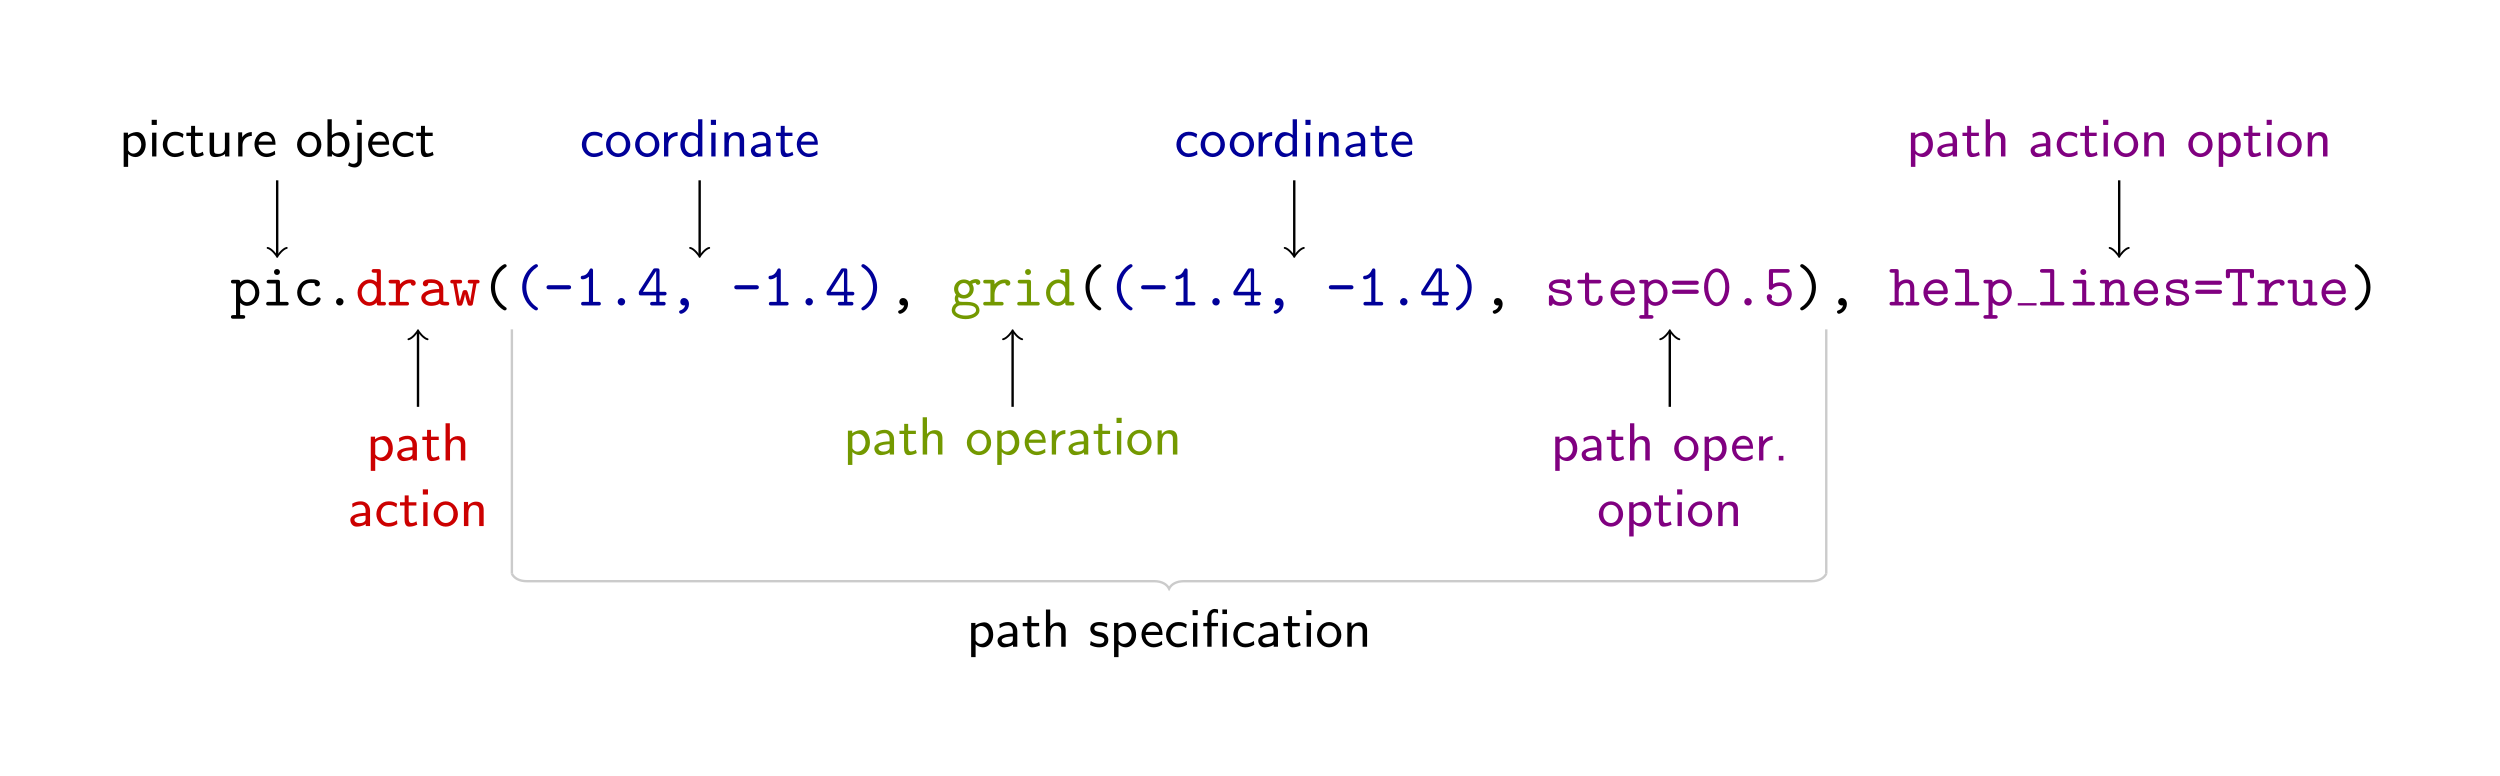 <?xml version="1.0" encoding="UTF-8" standalone="no"?>
<!DOCTYPE svg PUBLIC "-//W3C//DTD SVG 1.1//EN" "http://www.w3.org/Graphics/SVG/1.1/DTD/svg11.dtd">
<svg xmlns="http://www.w3.org/2000/svg" xmlns:xlink="http://www.w3.org/1999/xlink" version="1.1" width="417.835pt" height="129.764pt" viewBox="0 0 417.835 129.764">
<g enable-background="new">
<symbol id="font_0_15">
<path d="M .154 .486 C .154 .545 .212 .598 .275 .598 C .349 .598 .407 .525 .407 .438 C .407 .342 .337 .277 .267 .277 C .189 .277 .154 .365 .154 .413 L .154 .486 M .154 .267 C .195 .225 .238 .216 .27 .216 C .379 .216 .476 .311 .476 .438 C .476 .561 .387 .659 .281 .659 C .233 .659 .188 .641 .154 .61 C .154 .639 .152 .653 .114 .653 L .041 .653 C .025 .653 0 .653 0 .622 C 0 .592 .026 .592 .04 .592 L .085 .592 L .085 .061 L .041 .061 C .025 .061 0 .061 0 .03 C 0 0 .026 0 .04 0 L .199 0 C .213 0 .239 0 .239 .03 C .239 .061 .214 .061 .198 .061 L .154 .061 L .154 .267 Z "/>
</symbol>
<symbol id="font_0_12">
<path d="M .231 .39 C .231 .421 .225 .431 .191 .431 L .049 .431 C .034 .431 .008 .431 .008 .401 C .008 .37 .034 .37 .049 .37 L .162 .37 L .162 .061 L .041 .061 C .025 .061 0 .061 0 .03 C 0 0 .026 0 .041 0 L .336 0 C .351 0 .377 0 .377 .03 C .377 .061 .351 .061 .336 .061 L .231 .061 L .231 .39 M .231 .562 C .231 .59 .209 .612 .181 .612 C .153 .612 .131 .59 .131 .562 C .131 .534 .153 .512 .181 .512 C .209 .512 .231 .534 .231 .562 Z "/>
</symbol>
<symbol id="font_0_d">
<path d="M .393 .115 C .393 .143 .364 .143 .358 .143 C .342 .143 .332 .141 .325 .121 C .319 .108 .3 .061 .226 .061 C .141 .061 .069 .131 .069 .222 C .069 .27 .097 .385 .232 .385 C .253 .385 .292 .385 .292 .376 C .293 .341 .312 .327 .336 .327 C .36 .327 .381 .344 .381 .373 C .381 .446 .277 .446 .232 .446 C .06 .446 0 .31 0 .222 C 0 .102 .094 0 .22 0 C .359 0 .393 .098 .393 .115 Z "/>
</symbol>
<use xlink:href="#font_0_15" transform="matrix(9.963,0,0,-9.963,38.601,53.271)"/>
<use xlink:href="#font_0_12" transform="matrix(9.963,0,0,-9.963,44.488,51.059)"/>
<use xlink:href="#font_0_d" transform="matrix(9.963,0,0,-9.963,49.669,51.119)"/>
<symbol id="font_0_5">
<path d="M .125 .062 C .125 .099 .095 .125 .063 .125 C .025 .125 0 .094 0 .063 C 0 .026 .03 0 .062 0 C .1 0 .125 .031 .125 .062 Z "/>
</symbol>
<use xlink:href="#font_0_5" transform="matrix(9.963,0,0,-9.963,56.165,51.059)"/>
<symbol id="font_0_e">
<path d="M .322 .056 C .322 .02 .322 .006 .362 .006 L .435 .006 C .451 .006 .476 .006 .476 .037 C .476 .067 .45 .067 .436 .067 L .391 .067 L .391 .576 C .391 .607 .385 .617 .351 .617 L .278 .617 C .262 .617 .237 .617 .237 .586 C .237 .556 .263 .556 .277 .556 L .322 .556 L .322 .398 C .289 .427 .248 .443 .205 .443 C .096 .443 0 .348 0 .221 C 0 .097 .09 0 .196 0 C .252 0 .294 .027 .322 .056 M .322 .271 L .322 .2 C .322 .144 .277 .061 .2 .061 C .129 .061 .069 .132 .069 .221 C .069 .317 .139 .382 .209 .382 C .273 .382 .322 .326 .322 .271 Z "/>
</symbol>
<symbol id="font_0_16">
<path d="M .19 .186 C .19 .28 .249 .376 .37 .376 C .371 .352 .388 .332 .413 .332 C .435 .332 .455 .348 .455 .375 C .455 .395 .443 .437 .36 .437 C .309 .437 .245 .419 .19 .356 L .19 .39 C .19 .421 .184 .431 .15 .431 L .04 .431 C .025 .431 0 .431 0 .401 C 0 .37 .024 .37 .04 .37 L .121 .37 L .121 .061 L .04 .061 C .025 .061 0 .061 0 .031 C 0 0 .024 0 .04 0 L .301 0 C .316 0 .342 0 .342 .03 C .342 .061 .316 .061 .301 .061 L .19 .061 L .19 .186 Z "/>
</symbol>
<symbol id="font_0_c">
<path d="M .311 .038 C .333 .007 .381 .006 .419 .006 C .447 .006 .469 .006 .469 .037 C .469 .067 .444 .067 .429 .067 C .387 .067 .377 .072 .369 .075 L .369 .291 C .369 .362 .315 .446 .171 .446 C .128 .446 .026 .446 .026 .373 C .026 .343 .047 .327 .071 .327 C .086 .327 .114 .336 .115 .373 C .115 .381 .116 .382 .136 .384 C .15 .385 .163 .385 .172 .385 C .248 .385 .3 .354 .3 .283 C .123 .28 0 .23 0 .134 C 0 .065 .063 0 .165 0 C .202 0 .264 .007 .311 .038 M .3 .224 L .3 .14 C .3 .117 .3 .096 .261 .078 C .225 .061 .18 .061 .172 .061 C .11 .061 .069 .095 .069 .134 C .069 .183 .155 .22 .3 .224 Z "/>
</symbol>
<symbol id="font_0_1a">
<path d="M .441 .374 C .471 .374 .492 .374 .492 .405 C .492 .435 .468 .435 .45 .435 L .335 .435 C .317 .435 .293 .435 .293 .405 C .293 .374 .316 .374 .335 .374 L .384 .374 L .334 .076 L .333 .076 C .329 .102 .316 .148 .304 .189 C .286 .252 .283 .263 .248 .263 C .238 .263 .219 .263 .208 .241 C .205 .234 .165 .096 .161 .076 L .16 .076 L .108 .374 L .157 .374 C .175 .374 .199 .374 .199 .404 C .199 .435 .176 .435 .157 .435 L .042 .435 C .024 .435 0 .435 0 .405 C 0 .374 .021 .374 .051 .374 L .111 .038 C .115 .015 .118 0 .158 0 C .198 0 .201 .009 .219 .07 C .244 .158 .245 .172 .248 .194 L .249 .194 C .254 .142 .291 .025 .295 .017 C .307 0 .325 0 .337 0 C .374 0 .377 .016 .381 .038 L .441 .374 Z "/>
</symbol>
<use xlink:href="#font_0_e" transform="matrix(9.963,0,0,-9.963,59.761,51.119)" fill="#cc0000"/>
<use xlink:href="#font_0_16" transform="matrix(9.963,0,0,-9.963,64.951,51.059)" fill="#cc0000"/>
<use xlink:href="#font_0_c" transform="matrix(9.963,0,0,-9.963,70.411,51.119)" fill="#cc0000"/>
<use xlink:href="#font_0_1a" transform="matrix(9.963,0,0,-9.963,75.252,51.099)" fill="#cc0000"/>
<symbol id="font_0_1">
<path d="M .264 .028 C .264 .043 .257 .047 .239 .059 C .115 .143 .069 .276 .069 .388 C .069 .488 .107 .627 .241 .718 C .257 .729 .264 .733 .264 .748 C .264 .756 .259 .776 .233 .776 C .204 .776 0 .644 0 .388 C 0 .269 .046 .179 .081 .129 C .134 .056 .209 0 .233 0 C .259 0 .264 .02 .264 .028 Z "/>
</symbol>
<use xlink:href="#font_0_1" transform="matrix(9.963,0,0,-9.963,82.047,51.876)"/>
<symbol id="font_0_4">
<path d="M .365 0 C .377 0 .412 0 .412 .035 C .412 .07 .377 .07 .365 .07 L .047 .07 C .035 .07 0 .07 0 .035 C 0 0 .035 0 .047 0 L .365 0 Z "/>
</symbol>
<symbol id="font_0_7">
<path d="M .206 .581 C .206 .597 .206 .622 .176 .622 C .157 .622 .151 .61 .146 .598 C .108 .513 .056 .502 .037 .5 C .021 .499 0 .497 0 .469 C 0 .444 .018 .439 .033 .439 C .052 .439 .093 .445 .137 .483 L .137 .061 L .046 .061 C .03 .061 .006 .061 .006 .03 C .006 0 .031 0 .046 0 L .297 0 C .312 0 .337 0 .337 .03 C .337 .061 .313 .061 .297 .061 L .206 .061 L .206 .581 Z "/>
</symbol>
<symbol id="font_0_8">
<path d="M .009 .244 C 0 .231 0 .229 0 .209 C 0 .176 .009 .169 .04 .169 L .292 .169 L .292 .061 L .23 .061 C .214 .061 .19 .061 .19 .03 C .19 0 .215 0 .23 0 L .41 0 C .425 0 .45 0 .45 .03 C .45 .061 .426 .061 .41 .061 L .348 .061 L .348 .169 L .426 .169 C .441 .169 .466 .169 .466 .199 C .466 .23 .442 .23 .426 .23 L .348 .23 L .348 .582 C .348 .615 .341 .623 .307 .623 L .279 .623 C .255 .623 .25 .622 .237 .602 L .009 .244 M .07 .23 L .292 .579 L .292 .23 L .07 .23 Z "/>
</symbol>
<symbol id="font_0_3">
<path d="M .102 .142 C .087 .08 .04 .064 .028 .06 C .018 .057 0 .052 0 .032 C 0 .017 .015 0 .032 0 C .064 0 .166 .054 .166 .164 C .166 .225 .127 .264 .083 .264 C .043 .264 .02 .234 .02 .202 C .02 .164 .049 .139 .082 .139 C .088 .139 .095 .14 .102 .142 Z "/>
</symbol>
<symbol id="font_0_2">
<path d="M .264 .388 C .264 .507 .218 .597 .183 .647 C .13 .72 .055 .776 .031 .776 C .006 .776 0 .756 0 .748 C 0 .733 .011 .726 .016 .723 C .18 .614 .195 .453 .195 .388 C .195 .288 .158 .149 .023 .058 C .008 .048 0 .043 0 .028 C 0 .02 .006 0 .031 0 C .06 0 .264 .132 .264 .388 Z "/>
</symbol>
<use xlink:href="#font_0_1" transform="matrix(9.963,0,0,-9.963,87.278,51.876)" fill="#000099"/>
<use xlink:href="#font_0_4" transform="matrix(9.963,0,0,-9.963,91.342,48.359)" fill="#000099"/>
<use xlink:href="#font_0_7" transform="matrix(9.963,0,0,-9.963,97.061,51.059)" fill="#000099"/>
<use xlink:href="#font_0_5" transform="matrix(9.963,0,0,-9.963,103.238,51.059)" fill="#000099"/>
<use xlink:href="#font_0_8" transform="matrix(9.963,0,0,-9.963,106.764,51.059)" fill="#000099"/>
<use xlink:href="#font_0_3" transform="matrix(9.963,0,0,-9.963,113.499,52.444)" fill="#000099"/>
<use xlink:href="#font_0_4" transform="matrix(9.963,0,0,-9.963,122.724,48.359)" fill="#000099"/>
<use xlink:href="#font_0_7" transform="matrix(9.963,0,0,-9.963,128.443,51.059)" fill="#000099"/>
<use xlink:href="#font_0_5" transform="matrix(9.963,0,0,-9.963,134.62,51.059)" fill="#000099"/>
<use xlink:href="#font_0_8" transform="matrix(9.963,0,0,-9.963,138.147,51.059)" fill="#000099"/>
<use xlink:href="#font_0_2" transform="matrix(9.963,0,0,-9.963,143.965,51.876)" fill="#000099"/>
<use xlink:href="#font_0_3" transform="matrix(9.963,0,0,-9.963,150.111,52.444)"/>
<symbol id="font_0_10">
<path d="M .204 .405 C .15 .405 .108 .452 .108 .505 C .108 .562 .152 .606 .204 .606 C .258 .606 .3 .559 .3 .506 C .3 .449 .256 .405 .204 .405 M .114 .37 C .117 .368 .155 .345 .204 .345 C .296 .345 .369 .417 .369 .506 C .369 .536 .36 .565 .343 .593 C .364 .605 .388 .609 .401 .61 C .407 .583 .43 .576 .44 .576 C .457 .576 .48 .588 .48 .617 C .48 .64 .461 .671 .407 .671 C .396 .671 .347 .67 .301 .636 C .285 .647 .25 .666 .204 .666 C .11 .666 .039 .591 .039 .506 C .039 .463 .056 .43 .071 .411 C .06 .395 .051 .373 .051 .343 C .051 .308 .065 .283 .074 .271 C 0 .226 0 .158 0 .147 C 0 .061 .105 0 .233 0 C .361 0 .466 .062 .466 .147 C .466 .184 .448 .234 .397 .261 C .384 .268 .342 .29 .252 .29 L .182 .29 C .174 .29 .161 .29 .153 .292 C .138 .292 .132 .292 .12 .306 C .109 .32 .108 .34 .108 .342 C .108 .346 .11 .36 .114 .37 M .233 .06 C .133 .06 .058 .103 .058 .147 C .058 .165 .067 .197 .099 .217 C .124 .233 .133 .233 .206 .233 C .295 .233 .408 .233 .408 .147 C .408 .103 .333 .06 .233 .06 Z "/>
</symbol>
<use xlink:href="#font_0_10" transform="matrix(9.963,0,0,-9.963,159.067,53.34)" fill="#739900"/>
<use xlink:href="#font_0_16" transform="matrix(9.963,0,0,-9.963,164.327,51.059)" fill="#739900"/>
<use xlink:href="#font_0_12" transform="matrix(9.963,0,0,-9.963,170.016,51.059)" fill="#739900"/>
<use xlink:href="#font_0_e" transform="matrix(9.963,0,0,-9.963,174.828,51.119)" fill="#739900"/>
<use xlink:href="#font_0_1" transform="matrix(9.963,0,0,-9.963,181.424,51.876)"/>
<use xlink:href="#font_0_1" transform="matrix(9.963,0,0,-9.963,186.654,51.876)" fill="#000099"/>
<use xlink:href="#font_0_4" transform="matrix(9.963,0,0,-9.963,190.718,48.359)" fill="#000099"/>
<use xlink:href="#font_0_7" transform="matrix(9.963,0,0,-9.963,196.437,51.059)" fill="#000099"/>
<use xlink:href="#font_0_5" transform="matrix(9.963,0,0,-9.963,202.614,51.059)" fill="#000099"/>
<use xlink:href="#font_0_8" transform="matrix(9.963,0,0,-9.963,206.14,51.059)" fill="#000099"/>
<use xlink:href="#font_0_3" transform="matrix(9.963,0,0,-9.963,212.875,52.444)" fill="#000099"/>
<use xlink:href="#font_0_4" transform="matrix(9.963,0,0,-9.963,222.1,48.359)" fill="#000099"/>
<use xlink:href="#font_0_7" transform="matrix(9.963,0,0,-9.963,227.819,51.059)" fill="#000099"/>
<use xlink:href="#font_0_5" transform="matrix(9.963,0,0,-9.963,233.996,51.059)" fill="#000099"/>
<use xlink:href="#font_0_8" transform="matrix(9.963,0,0,-9.963,237.523,51.059)" fill="#000099"/>
<use xlink:href="#font_0_2" transform="matrix(9.963,0,0,-9.963,243.341,51.876)" fill="#000099"/>
<use xlink:href="#font_0_3" transform="matrix(9.963,0,0,-9.963,249.487,52.444)"/>
<symbol id="font_0_17">
<path d="M .226 .261 C .203 .265 .183 .268 .158 .273 C .129 .277 .061 .289 .061 .328 C .061 .354 .093 .385 .188 .385 C .271 .385 .285 .355 .288 .329 C .289 .312 .291 .295 .322 .295 C .357 .295 .357 .316 .357 .336 L .357 .405 C .357 .421 .357 .446 .327 .446 C .303 .446 .299 .432 .297 .425 C .253 .446 .209 .446 .19 .446 C .023 .446 0 .364 0 .328 C 0 .236 .105 .219 .197 .205 C .246 .197 .326 .184 .326 .131 C .326 .094 .289 .061 .198 .061 C .151 .061 .095 .072 .07 .15 C .065 .168 .061 .179 .035 .179 C 0 .179 0 .158 0 .138 L 0 .041 C 0 .025 0 0 .03 0 C .039 0 .055 .001 .067 .038 C .116 .002 .169 0 .197 0 C .355 0 .387 .083 .387 .131 C .387 .235 .258 .256 .226 .261 Z "/>
</symbol>
<symbol id="font_0_18">
<path d="M .197 .376 L .361 .376 C .376 .376 .401 .376 .401 .406 C .401 .437 .377 .437 .361 .437 L .197 .437 L .197 .519 C .197 .538 .197 .56 .163 .56 C .128 .56 .128 .539 .128 .519 L .128 .437 L .041 .437 C .025 .437 0 .437 0 .406 C 0 .376 .025 .376 .04 .376 L .128 .376 L .128 .132 C .128 .036 .196 0 .269 0 C .343 0 .424 .043 .424 .132 C .424 .15 .424 .171 .389 .171 C .356 .171 .355 .15 .355 .133 C .354 .071 .297 .061 .274 .061 C .197 .061 .197 .113 .197 .138 L .197 .376 Z "/>
</symbol>
<symbol id="font_0_f">
<path d="M .369 .197 C .39 .197 .409 .197 .409 .234 C .409 .348 .345 .446 .215 .446 C .096 .446 0 .346 0 .223 C 0 .101 .101 0 .23 0 C .362 0 .409 .09 .409 .115 C .409 .143 .38 .143 .374 .143 C .356 .143 .348 .14 .341 .121 C .319 .07 .265 .061 .237 .061 C .162 .061 .087 .111 .071 .197 L .369 .197 M .072 .257 C .086 .33 .145 .385 .215 .385 C .267 .385 .329 .36 .338 .257 L .072 .257 Z "/>
</symbol>
<symbol id="font_0_a">
<path d="M .403 .152 C .415 .152 .448 .152 .448 .187 C .448 .222 .411 .222 .397 .222 L .051 .222 C .037 .222 0 .222 0 .187 C 0 .152 .033 .152 .045 .152 L .403 .152 M .397 0 C .411 0 .448 0 .448 .035 C .448 .07 .415 .07 .403 .07 L .045 .07 C .033 .07 0 .07 0 .035 C 0 0 .037 0 .051 0 L .397 0 Z "/>
</symbol>
<symbol id="font_0_6">
<path d="M .424 .316 C .424 .502 .322 .633 .212 .633 C .1 .633 0 .499 0 .317 C 0 .131 .102 0 .212 0 C .324 0 .424 .134 .424 .316 M .212 .061 C .134 .061 .069 .179 .069 .327 C .069 .473 .138 .572 .212 .572 C .285 .572 .355 .474 .355 .327 C .355 .179 .29 .061 .212 .061 Z "/>
</symbol>
<symbol id="font_0_9">
<path d="M .225 .4 C .19 .4 .146 .393 .105 .371 L .105 .561 L .345 .561 C .36 .561 .385 .561 .385 .591 C .385 .622 .361 .622 .345 .622 L .076 .622 C .043 .622 .036 .613 .036 .581 L .036 .315 C .036 .297 .036 .274 .068 .274 C .086 .274 .09 .279 .098 .289 C .125 .321 .166 .339 .224 .339 C .306 .339 .351 .266 .351 .201 C .351 .121 .28 .061 .196 .061 C .168 .061 .104 .069 .076 .124 C .081 .129 .089 .136 .089 .156 C .089 .185 .066 .201 .045 .201 C .03 .201 0 .192 0 .153 C 0 .07 .084 0 .196 0 C .321 0 .42 .09 .42 .201 C .42 .302 .343 .4 .225 .4 Z "/>
</symbol>
<use xlink:href="#font_0_17" transform="matrix(9.963,0,0,-9.963,258.872,51.119)" fill="#800080"/>
<use xlink:href="#font_0_18" transform="matrix(9.963,0,0,-9.963,263.634,51.119)" fill="#800080"/>
<use xlink:href="#font_0_f" transform="matrix(9.963,0,0,-9.963,269.164,51.119)" fill="#800080"/>
<use xlink:href="#font_0_15" transform="matrix(9.963,0,0,-9.963,273.966,53.271)" fill="#800080"/>
<use xlink:href="#font_0_a" transform="matrix(9.963,0,0,-9.963,279.455,49.116)" fill="#800080"/>
<use xlink:href="#font_0_6" transform="matrix(9.963,0,0,-9.963,284.805,51.169)" fill="#800080"/>
<use xlink:href="#font_0_5" transform="matrix(9.963,0,0,-9.963,291.53,51.059)" fill="#800080"/>
<use xlink:href="#font_0_9" transform="matrix(9.963,0,0,-9.963,295.286,51.169)" fill="#800080"/>
<use xlink:href="#font_0_2" transform="matrix(9.963,0,0,-9.963,300.875,51.876)"/>
<use xlink:href="#font_0_3" transform="matrix(9.963,0,0,-9.963,307.021,52.444)"/>
<symbol id="font_0_11">
<path d="M .415 .293 C .415 .394 .364 .437 .285 .437 C .218 .437 .173 .403 .154 .384 L .154 .57 C .154 .601 .148 .611 .114 .611 L .041 .611 C .025 .611 0 .611 0 .58 C 0 .55 .026 .55 .04 .55 L .085 .55 L .085 .061 L .041 .061 C .025 .061 0 .061 0 .03 C 0 0 .026 0 .04 0 L .199 0 C .213 0 .239 0 .239 .03 C .239 .061 .214 .061 .198 .061 L .154 .061 L .154 .238 C .154 .338 .228 .376 .279 .376 C .332 .376 .346 .348 .346 .288 L .346 .061 L .307 .061 C .291 .061 .266 .061 .266 .03 C .266 0 .293 0 .307 0 L .46 0 C .474 0 .5 0 .5 .03 C .5 .061 .475 .061 .459 .061 L .415 .061 L .415 .293 Z "/>
</symbol>
<symbol id="font_0_13">
<path d="M .239 .57 C .239 .601 .233 .611 .199 .611 L .041 .611 C .025 .611 0 .611 0 .58 C 0 .55 .026 .55 .04 .55 L .17 .55 L .17 .061 L .041 .061 C .025 .061 0 .061 0 .03 C 0 0 .026 0 .04 0 L .369 0 C .384 0 .409 0 .409 .03 C .409 .061 .385 .061 .369 .061 L .239 .061 L .239 .57 Z "/>
</symbol>
<use xlink:href="#font_0_11" transform="matrix(9.963,0,0,-9.963,315.809,51.059)" fill="#800080"/>
<use xlink:href="#font_0_f" transform="matrix(9.963,0,0,-9.963,321.467,51.119)" fill="#800080"/>
<use xlink:href="#font_0_13" transform="matrix(9.963,0,0,-9.963,326.728,51.059)" fill="#800080"/>
<use xlink:href="#font_0_15" transform="matrix(9.963,0,0,-9.963,331.5,53.271)" fill="#800080"/>
<path transform="matrix(1,0,0,-1,337.238,50.86)" stroke-width=".398" stroke-linecap="butt" stroke-miterlimit="10" stroke-linejoin="miter" fill="none" stroke="#800080" d="M 0 0 L 3.138 0 "/>
<symbol id="font_0_14">
<path d="M .154 .384 C .154 .416 .154 .431 .114 .431 L .041 .431 C .025 .431 0 .431 0 .4 C 0 .37 .026 .37 .04 .37 L .085 .37 L .085 .061 L .041 .061 C .025 .061 0 .061 0 .03 C 0 0 .026 0 .04 0 L .199 0 C .213 0 .239 0 .239 .03 C .239 .061 .214 .061 .198 .061 L .154 .061 L .154 .238 C .154 .338 .228 .376 .279 .376 C .332 .376 .346 .348 .346 .288 L .346 .061 L .307 .061 C .291 .061 .266 .061 .266 .03 C .266 0 .293 0 .307 0 L .46 0 C .474 0 .5 0 .5 .03 C .5 .061 .475 .061 .459 .061 L .415 .061 L .415 .293 C .415 .394 .364 .437 .285 .437 C .218 .437 .173 .403 .154 .384 Z "/>
</symbol>
<symbol id="font_0_b">
<path d="M .271 .55 L .403 .55 L .403 .497 C .403 .478 .403 .456 .437 .456 C .472 .456 .472 .477 .472 .497 L .472 .57 C .472 .601 .466 .611 .432 .611 L .041 .611 C .008 .611 0 .603 0 .57 L 0 .497 C 0 .478 0 .456 .034 .456 C .069 .456 .069 .477 .069 .497 L .069 .55 L .202 .55 L .202 .061 L .15 .061 C .135 .061 .11 .061 .11 .031 C .11 0 .134 0 .15 0 L .323 0 C .338 0 .363 0 .363 .03 C .363 .061 .339 .061 .323 .061 L .271 .061 L .271 .55 Z "/>
</symbol>
<symbol id="font_0_19">
<path d="M .346 .038 C .347 .006 .368 .006 .386 .006 L .459 .006 C .475 .006 .5 .006 .5 .037 C .5 .067 .474 .067 .46 .067 L .415 .067 L .415 .396 C .415 .427 .409 .437 .375 .437 L .302 .437 C .286 .437 .261 .437 .261 .406 C .261 .376 .287 .376 .301 .376 L .346 .376 L .346 .163 C .346 .073 .265 .061 .233 .061 C .154 .061 .154 .094 .154 .126 L .154 .396 C .154 .427 .148 .437 .114 .437 L .041 .437 C .025 .437 0 .437 0 .406 C 0 .376 .026 .376 .04 .376 L .085 .376 L .085 .12 C .085 .024 .154 0 .227 0 C .268 0 .309 .01 .346 .038 Z "/>
</symbol>
<use xlink:href="#font_0_13" transform="matrix(9.963,0,0,-9.963,340.954,51.059)" fill="#800080"/>
<use xlink:href="#font_0_12" transform="matrix(9.963,0,0,-9.963,346.383,51.059)" fill="#800080"/>
<use xlink:href="#font_0_14" transform="matrix(9.963,0,0,-9.963,350.956,51.059)" fill="#800080"/>
<use xlink:href="#font_0_f" transform="matrix(9.963,0,0,-9.963,356.615,51.119)" fill="#800080"/>
<use xlink:href="#font_0_17" transform="matrix(9.963,0,0,-9.963,362.015,51.119)" fill="#800080"/>
<use xlink:href="#font_0_a" transform="matrix(9.963,0,0,-9.963,366.906,49.116)" fill="#800080"/>
<use xlink:href="#font_0_b" transform="matrix(9.963,0,0,-9.963,372.017,51.059)" fill="#800080"/>
<use xlink:href="#font_0_16" transform="matrix(9.963,0,0,-9.963,377.307,51.059)" fill="#800080"/>
<use xlink:href="#font_0_19" transform="matrix(9.963,0,0,-9.963,382.339,51.119)" fill="#800080"/>
<use xlink:href="#font_0_f" transform="matrix(9.963,0,0,-9.963,387.997,51.119)" fill="#800080"/>
<use xlink:href="#font_0_2" transform="matrix(9.963,0,0,-9.963,393.556,51.876)"/>
<path transform="matrix(1,0,0,-1,46.326,49.122)" stroke-width=".399" stroke-linecap="butt" stroke-miterlimit="10" stroke-linejoin="miter" fill="none" stroke="#000000" d="M 0 6.491 L 0 18.985 "/>
<path transform="matrix(0,1,1,0,46.326,42.631)" stroke-width=".319" stroke-linecap="round" stroke-linejoin="round" fill="none" stroke="#000000" d="M -1.196 1.594 C -1.096 .996 0 .1 .299 0 C 0 -.1 -1.096 -.996 -1.196 -1.594 "/>
<symbol id="font_1_d">
<path d="M .083 .24 C .12 .205 .17 .183 .222 .183 C .323 .183 .411 .282 .411 .417 C .411 .537 .348 .649 .251 .649 C .223 .649 .149 .644 .08 .59 L .08 .638 L 0 .638 L 0 0 L .083 0 L .083 .24 M .083 .526 C .096 .544 .133 .581 .19 .581 C .265 .581 .328 .51 .328 .416 C .328 .32 .258 .248 .18 .248 C .148 .248 .112 .261 .083 .31 L .083 .526 Z "/>
</symbol>
<symbol id="font_1_9">
<path d="M .096 .684 L 0 .684 L 0 .588 L .096 .588 L .096 .684 M .088 .444 L .008 .444 L .008 0 L .088 0 L .088 .444 Z "/>
</symbol>
<symbol id="font_1_5">
<path d="M .385 .119 C .337 .086 .284 .068 .224 .068 C .139 .068 .083 .139 .083 .234 C .083 .311 .121 .404 .228 .404 C .291 .404 .323 .392 .373 .358 L .386 .428 C .33 .46 .299 .472 .227 .472 C .085 .472 0 .352 0 .233 C 0 .109 .093 0 .223 0 C .293 0 .346 .021 .391 .048 L .385 .119 Z "/>
</symbol>
<symbol id="font_1_10">
<path d="M .162 .393 L .306 .393 L .306 .455 L .162 .455 L .162 .582 L .088 .582 L .088 .455 L 0 .455 L 0 .393 L .085 .393 L .085 .137 C .085 .078 .098 0 .171 0 C .215 0 .267 .009 .323 .037 L .306 .1 C .28 .08 .245 .068 .214 .068 C .175 .068 .162 .103 .162 .155 L .162 .393 Z "/>
</symbol>
<symbol id="font_1_11">
<path d="M .368 .455 L .285 .455 L .285 .166 C .285 .086 .222 .059 .162 .059 C .09 .059 .083 .082 .083 .125 L .083 .455 L 0 .455 L 0 .12 C 0 .035 .034 0 .105 0 C .163 0 .241 .017 .288 .059 L .288 .011 L .368 .011 L .368 .455 Z "/>
</symbol>
<symbol id="font_1_e">
<path d="M .08 .213 C .08 .318 .162 .382 .253 .383 L .253 .455 C .181 .454 .115 .418 .074 .359 L .074 .45 L 0 .45 L 0 0 L .08 0 L .08 .213 Z "/>
</symbol>
<symbol id="font_1_7">
<path d="M .392 .23 C .392 .261 .391 .337 .352 .397 C .31 .46 .246 .472 .208 .472 C .092 .472 0 .365 0 .237 C 0 .105 .098 0 .223 0 C .271 0 .329 .012 .387 .049 L .381 .118 C .318 .073 .259 .065 .224 .065 C .141 .065 .077 .138 .074 .23 L .392 .23 M .08 .289 C .096 .353 .145 .407 .208 .407 C .245 .407 .313 .39 .332 .289 L .08 .289 Z "/>
</symbol>
<symbol id="font_1_c">
<path d="M .453 .231 C .453 .362 .353 .472 .226 .472 C .102 .472 0 .364 0 .231 C 0 .099 .105 0 .226 0 C .35 0 .453 .101 .453 .231 M .227 .068 C .15 .068 .083 .128 .083 .241 C .083 .358 .158 .407 .226 .407 C .298 .407 .37 .356 .37 .241 C .37 .125 .3 .068 .227 .068 Z "/>
</symbol>
<symbol id="font_1_4">
<path d="M .08 .705 L 0 .705 L 0 .011 L .083 .011 L .083 .058 C .096 .044 .147 0 .221 0 C .325 0 .411 .101 .411 .234 C .411 .355 .345 .466 .247 .466 C .22 .466 .148 .461 .08 .408 L .08 .705 M .083 .345 C .098 .366 .134 .401 .191 .401 C .251 .401 .328 .359 .328 .234 C .328 .105 .242 .065 .181 .065 C .117 .065 .088 .118 .083 .127 L .083 .345 Z "/>
</symbol>
<symbol id="font_1_a">
<path d="M .254 .889 L .158 .889 L .158 .793 L .254 .793 L .254 .889 M 0 .034 C .05 .006 .098 0 .124 0 C .192 0 .254 .054 .254 .146 L .254 .649 L .174 .649 L .174 .138 C .174 .121 .174 .103 .153 .087 C .138 .075 .12 .068 .095 .068 C .072 .068 .042 .076 .017 .099 L 0 .034 Z "/>
</symbol>
<use xlink:href="#font_1_d" transform="matrix(8.966,0,0,-8.966,20.669,27.891)"/>
<use xlink:href="#font_1_9" transform="matrix(8.966,0,0,-8.966,25.35,26.152)"/>
<use xlink:href="#font_1_5" transform="matrix(8.966,0,0,-8.966,27.206,26.251)"/>
<use xlink:href="#font_1_10" transform="matrix(8.966,0,0,-8.966,31.151,26.251)"/>
<use xlink:href="#font_1_11" transform="matrix(8.966,0,0,-8.966,35.033,26.251)"/>
<use xlink:href="#font_1_e" transform="matrix(8.966,0,0,-8.966,39.812,26.152)"/>
<use xlink:href="#font_1_7" transform="matrix(8.966,0,0,-8.966,42.529,26.251)"/>
<use xlink:href="#font_1_c" transform="matrix(8.966,0,0,-8.966,49.649,26.251)"/>
<use xlink:href="#font_1_4" transform="matrix(8.966,0,0,-8.966,54.733,26.251)"/>
<use xlink:href="#font_1_a" transform="matrix(8.966,0,0,-8.966,58.185,27.99)"/>
<use xlink:href="#font_1_7" transform="matrix(8.966,0,0,-8.966,61.52,26.251)"/>
<use xlink:href="#font_1_5" transform="matrix(8.966,0,0,-8.966,65.627,26.251)"/>
<use xlink:href="#font_1_10" transform="matrix(8.966,0,0,-8.966,69.572,26.251)"/>
<path transform="matrix(1,0,0,-1,46.326,49.122)" stroke-width=".399" stroke-linecap="butt" stroke-miterlimit="10" stroke-linejoin="miter" fill="none" stroke="#000000" d="M 23.537 -6.381 L 23.537 -18.874 "/>
<path transform="matrix(0,-1,-1,-0,69.863,55.503)" stroke-width=".319" stroke-linecap="round" stroke-linejoin="round" fill="none" stroke="#000000" d="M -1.196 1.594 C -1.096 .996 0 .1 .299 0 C 0 -.1 -1.096 -.996 -1.196 -1.594 "/>
<symbol id="font_1_3">
<path d="M .368 .3 C .368 .399 .295 .472 .196 .472 C .131 .472 .083 .455 .035 .428 L .041 .357 C .091 .394 .14 .409 .195 .409 C .251 .409 .285 .364 .285 .299 L .285 .257 C .113 .253 0 .208 0 .127 C 0 .08 .031 0 .118 0 C .138 0 .225 .002 .288 .049 L .288 .011 L .368 .011 L .368 .3 M .285 .151 C .285 .13 .285 .105 .249 .084 C .224 .069 .191 .065 .171 .065 C .12 .065 .077 .089 .077 .129 C .077 .2 .272 .203 .285 .203 L .285 .151 Z "/>
</symbol>
<symbol id="font_1_8">
<path d="M .368 .297 C .368 .371 .348 .455 .227 .455 C .17 .455 .116 .428 .08 .383 L .08 .694 L 0 .694 L 0 0 L .083 0 L .083 .244 C .083 .31 .109 .39 .185 .39 C .285 .39 .285 .319 .285 .29 L .285 0 L .368 0 L .368 .297 Z "/>
</symbol>
<symbol id="font_1_b">
<path d="M .368 .297 C .368 .371 .348 .455 .227 .455 C .148 .455 .1 .409 .077 .379 L .077 .45 L 0 .45 L 0 0 L .083 0 L .083 .244 C .083 .31 .109 .39 .185 .39 C .285 .39 .285 .319 .285 .29 L .285 0 L .368 0 L .368 .297 Z "/>
</symbol>
<use xlink:href="#font_1_d" transform="matrix(8.966,0,0,-8.966,61.969,78.701)" fill="#cc0000"/>
<use xlink:href="#font_1_3" transform="matrix(8.966,0,0,-8.966,66.381,77.061)" fill="#cc0000"/>
<use xlink:href="#font_1_10" transform="matrix(8.966,0,0,-8.966,70.586,77.061)" fill="#cc0000"/>
<use xlink:href="#font_1_8" transform="matrix(8.966,0,0,-8.966,74.468,76.962)" fill="#cc0000"/>
<use xlink:href="#font_1_3" transform="matrix(8.966,0,0,-8.966,58.548,88.02)" fill="#cc0000"/>
<use xlink:href="#font_1_5" transform="matrix(8.966,0,0,-8.966,62.905,88.02)" fill="#cc0000"/>
<use xlink:href="#font_1_10" transform="matrix(8.966,0,0,-8.966,66.85,88.02)" fill="#cc0000"/>
<use xlink:href="#font_1_9" transform="matrix(8.966,0,0,-8.966,70.67,87.921)" fill="#cc0000"/>
<use xlink:href="#font_1_c" transform="matrix(8.966,0,0,-8.966,72.472,88.02)" fill="#cc0000"/>
<use xlink:href="#font_1_b" transform="matrix(8.966,0,0,-8.966,77.538,87.921)" fill="#cc0000"/>
<path transform="matrix(1,0,0,-1,46.326,49.122)" stroke-width=".399" stroke-linecap="butt" stroke-miterlimit="10" stroke-linejoin="miter" fill="none" stroke="#000000" d="M 169.988 6.491 L 169.988 18.985 "/>
<path transform="matrix(0,1,1,0,216.314,42.631)" stroke-width=".319" stroke-linecap="round" stroke-linejoin="round" fill="none" stroke="#000000" d="M -1.196 1.594 C -1.096 .996 0 .1 .299 0 C 0 -.1 -1.096 -.996 -1.196 -1.594 "/>
<symbol id="font_1_6">
<path d="M .411 .705 L .331 .705 L .331 .411 C .275 .458 .211 .466 .179 .466 C .078 .466 0 .361 0 .233 C 0 .104 .077 0 .175 0 C .205 0 .268 .007 .328 .063 L .328 .011 L .411 .011 L .411 .705 M .328 .152 C .328 .133 .328 .131 .317 .117 C .29 .081 .256 .065 .22 .065 C .155 .065 .083 .112 .083 .232 C .083 .36 .168 .401 .231 .401 C .277 .401 .309 .375 .328 .349 L .328 .152 Z "/>
</symbol>
<use xlink:href="#font_1_5" transform="matrix(8.966,0,0,-8.966,196.62,26.251)" fill="#000099"/>
<use xlink:href="#font_1_c" transform="matrix(8.966,0,0,-8.966,200.664,26.251)" fill="#000099"/>
<use xlink:href="#font_1_c" transform="matrix(8.966,0,0,-8.966,205.532,26.251)" fill="#000099"/>
<use xlink:href="#font_1_e" transform="matrix(8.966,0,0,-8.966,210.356,26.152)" fill="#000099"/>
<use xlink:href="#font_1_6" transform="matrix(8.966,0,0,-8.966,213.082,26.251)" fill="#000099"/>
<use xlink:href="#font_1_9" transform="matrix(8.966,0,0,-8.966,218.184,26.152)" fill="#000099"/>
<use xlink:href="#font_1_b" transform="matrix(8.966,0,0,-8.966,220.444,26.152)" fill="#000099"/>
<use xlink:href="#font_1_3" transform="matrix(8.966,0,0,-8.966,224.873,26.251)" fill="#000099"/>
<use xlink:href="#font_1_10" transform="matrix(8.966,0,0,-8.966,229.078,26.251)" fill="#000099"/>
<use xlink:href="#font_1_7" transform="matrix(8.966,0,0,-8.966,232.548,26.251)" fill="#000099"/>
<path transform="matrix(1,0,0,-1,46.326,49.122)" stroke-width=".399" stroke-linecap="butt" stroke-miterlimit="10" stroke-linejoin="miter" fill="none" stroke="#000000" d="M 122.915 -6.381 L 122.915 -18.874 "/>
<path transform="matrix(0,-1,-1,-0,169.241,55.503)" stroke-width=".319" stroke-linecap="round" stroke-linejoin="round" fill="none" stroke="#000000" d="M -1.196 1.594 C -1.096 .996 0 .1 .299 0 C 0 -.1 -1.096 -.996 -1.196 -1.594 "/>
<use xlink:href="#font_1_d" transform="matrix(8.966,0,0,-8.966,141.714,77.705)" fill="#739900"/>
<use xlink:href="#font_1_3" transform="matrix(8.966,0,0,-8.966,146.126,76.065)" fill="#739900"/>
<use xlink:href="#font_1_10" transform="matrix(8.966,0,0,-8.966,150.331,76.065)" fill="#739900"/>
<use xlink:href="#font_1_8" transform="matrix(8.966,0,0,-8.966,154.213,75.966)" fill="#739900"/>
<use xlink:href="#font_1_c" transform="matrix(8.966,0,0,-8.966,161.593,76.065)" fill="#739900"/>
<use xlink:href="#font_1_d" transform="matrix(8.966,0,0,-8.966,166.677,77.705)" fill="#739900"/>
<use xlink:href="#font_1_7" transform="matrix(8.966,0,0,-8.966,171.258,76.065)" fill="#739900"/>
<use xlink:href="#font_1_e" transform="matrix(8.966,0,0,-8.966,175.787,75.966)" fill="#739900"/>
<use xlink:href="#font_1_3" transform="matrix(8.966,0,0,-8.966,178.584,76.065)" fill="#739900"/>
<use xlink:href="#font_1_10" transform="matrix(8.966,0,0,-8.966,182.789,76.065)" fill="#739900"/>
<use xlink:href="#font_1_9" transform="matrix(8.966,0,0,-8.966,186.609,75.966)" fill="#739900"/>
<use xlink:href="#font_1_c" transform="matrix(8.966,0,0,-8.966,188.411,76.065)" fill="#739900"/>
<use xlink:href="#font_1_b" transform="matrix(8.966,0,0,-8.966,193.477,75.966)" fill="#739900"/>
<path transform="matrix(1,0,0,-1,46.326,49.122)" stroke-width=".399" stroke-linecap="butt" stroke-miterlimit="10" stroke-linejoin="miter" fill="none" stroke="#000000" d="M 70.61 6.491 L 70.61 18.985 "/>
<path transform="matrix(0,1,1,0,116.936,42.631)" stroke-width=".319" stroke-linecap="round" stroke-linejoin="round" fill="none" stroke="#000000" d="M -1.196 1.594 C -1.096 .996 0 .1 .299 0 C 0 -.1 -1.096 -.996 -1.196 -1.594 "/>
<use xlink:href="#font_1_5" transform="matrix(8.966,0,0,-8.966,97.244,26.251)" fill="#000099"/>
<use xlink:href="#font_1_c" transform="matrix(8.966,0,0,-8.966,101.288,26.251)" fill="#000099"/>
<use xlink:href="#font_1_c" transform="matrix(8.966,0,0,-8.966,106.147,26.251)" fill="#000099"/>
<use xlink:href="#font_1_e" transform="matrix(8.966,0,0,-8.966,110.98,26.152)" fill="#000099"/>
<use xlink:href="#font_1_6" transform="matrix(8.966,0,0,-8.966,113.706,26.251)" fill="#000099"/>
<use xlink:href="#font_1_9" transform="matrix(8.966,0,0,-8.966,118.808,26.152)" fill="#000099"/>
<use xlink:href="#font_1_b" transform="matrix(8.966,0,0,-8.966,121.068,26.152)" fill="#000099"/>
<use xlink:href="#font_1_3" transform="matrix(8.966,0,0,-8.966,125.497,26.251)" fill="#000099"/>
<use xlink:href="#font_1_10" transform="matrix(8.966,0,0,-8.966,129.702,26.251)" fill="#000099"/>
<use xlink:href="#font_1_7" transform="matrix(8.966,0,0,-8.966,133.172,26.251)" fill="#000099"/>
<path transform="matrix(1,0,0,-1,46.326,49.122)" stroke-width=".399" stroke-linecap="butt" stroke-miterlimit="10" stroke-linejoin="miter" fill="none" stroke="#000000" d="M 232.753 -6.381 L 232.753 -18.874 "/>
<path transform="matrix(0,-1,-1,-0,279.079,55.503)" stroke-width=".319" stroke-linecap="round" stroke-linejoin="round" fill="none" stroke="#000000" d="M -1.196 1.594 C -1.096 .996 0 .1 .299 0 C 0 -.1 -1.096 -.996 -1.196 -1.594 "/>
<symbol id="font_1_2">
<path d="M .086 .086 L 0 .086 L 0 0 L .086 0 L .086 .086 Z "/>
</symbol>
<use xlink:href="#font_1_d" transform="matrix(8.966,0,0,-8.966,259.933,78.701)" fill="#800080"/>
<use xlink:href="#font_1_3" transform="matrix(8.966,0,0,-8.966,264.345,77.061)" fill="#800080"/>
<use xlink:href="#font_1_10" transform="matrix(8.966,0,0,-8.966,268.55,77.061)" fill="#800080"/>
<use xlink:href="#font_1_8" transform="matrix(8.966,0,0,-8.966,272.432,76.962)" fill="#800080"/>
<use xlink:href="#font_1_c" transform="matrix(8.966,0,0,-8.966,279.812,77.061)" fill="#800080"/>
<use xlink:href="#font_1_d" transform="matrix(8.966,0,0,-8.966,284.896,78.701)" fill="#800080"/>
<use xlink:href="#font_1_7" transform="matrix(8.966,0,0,-8.966,289.478,77.061)" fill="#800080"/>
<use xlink:href="#font_1_e" transform="matrix(8.966,0,0,-8.966,294.006,76.962)" fill="#800080"/>
<use xlink:href="#font_1_2" transform="matrix(8.966,0,0,-8.966,297.296,76.962)" fill="#800080"/>
<use xlink:href="#font_1_c" transform="matrix(8.966,0,0,-8.966,267.214,88.02)" fill="#800080"/>
<use xlink:href="#font_1_d" transform="matrix(8.966,0,0,-8.966,272.298,89.66)" fill="#800080"/>
<use xlink:href="#font_1_10" transform="matrix(8.966,0,0,-8.966,276.485,88.02)" fill="#800080"/>
<use xlink:href="#font_1_9" transform="matrix(8.966,0,0,-8.966,280.305,87.921)" fill="#800080"/>
<use xlink:href="#font_1_c" transform="matrix(8.966,0,0,-8.966,282.107,88.02)" fill="#800080"/>
<use xlink:href="#font_1_b" transform="matrix(8.966,0,0,-8.966,287.173,87.921)" fill="#800080"/>
<path transform="matrix(1,0,0,-1,46.326,49.122)" stroke-width=".399" stroke-linecap="butt" stroke-miterlimit="10" stroke-linejoin="miter" fill="none" stroke="#000000" d="M 307.862 6.491 L 307.862 18.985 "/>
<path transform="matrix(0,1,1,0,354.188,42.631)" stroke-width=".319" stroke-linecap="round" stroke-linejoin="round" fill="none" stroke="#000000" d="M -1.196 1.594 C -1.096 .996 0 .1 .299 0 C 0 -.1 -1.096 -.996 -1.196 -1.594 "/>
<use xlink:href="#font_1_d" transform="matrix(8.966,0,0,-8.966,319.377,27.891)" fill="#800080"/>
<use xlink:href="#font_1_3" transform="matrix(8.966,0,0,-8.966,323.789,26.251)" fill="#800080"/>
<use xlink:href="#font_1_10" transform="matrix(8.966,0,0,-8.966,327.994,26.251)" fill="#800080"/>
<use xlink:href="#font_1_8" transform="matrix(8.966,0,0,-8.966,331.876,26.152)" fill="#800080"/>
<use xlink:href="#font_1_3" transform="matrix(8.966,0,0,-8.966,339.381,26.251)" fill="#800080"/>
<use xlink:href="#font_1_5" transform="matrix(8.966,0,0,-8.966,343.739,26.251)" fill="#800080"/>
<use xlink:href="#font_1_10" transform="matrix(8.966,0,0,-8.966,347.684,26.251)" fill="#800080"/>
<use xlink:href="#font_1_9" transform="matrix(8.966,0,0,-8.966,351.504,26.152)" fill="#800080"/>
<use xlink:href="#font_1_c" transform="matrix(8.966,0,0,-8.966,353.306,26.251)" fill="#800080"/>
<use xlink:href="#font_1_b" transform="matrix(8.966,0,0,-8.966,358.372,26.152)" fill="#800080"/>
<use xlink:href="#font_1_c" transform="matrix(8.966,0,0,-8.966,365.743,26.251)" fill="#800080"/>
<use xlink:href="#font_1_d" transform="matrix(8.966,0,0,-8.966,370.826,27.891)" fill="#800080"/>
<use xlink:href="#font_1_10" transform="matrix(8.966,0,0,-8.966,375.014,26.251)" fill="#800080"/>
<use xlink:href="#font_1_9" transform="matrix(8.966,0,0,-8.966,378.834,26.152)" fill="#800080"/>
<use xlink:href="#font_1_c" transform="matrix(8.966,0,0,-8.966,380.636,26.251)" fill="#800080"/>
<use xlink:href="#font_1_b" transform="matrix(8.966,0,0,-8.966,385.702,26.152)" fill="#800080"/>
<path transform="matrix(1,0,0,-1,46.326,49.122)" stroke-width=".399" stroke-linecap="butt" stroke-miterlimit="10" stroke-linejoin="miter" fill="none" stroke="#cbcbcb" d="M 39.228 -5.922 L 39.228 -46.77 "/>
<path transform="matrix(1,0,0,-1,46.326,49.122)" stroke-width=".399" stroke-linecap="butt" stroke-miterlimit="10" stroke-linejoin="miter" fill="none" stroke="#cbcbcb" d="M 258.905 -5.922 L 258.905 -46.77 "/>
<path transform="matrix(1,0,0,-1,46.326,49.122)" stroke-width=".399" stroke-linecap="butt" stroke-miterlimit="10" stroke-linejoin="miter" fill="none" stroke="#cbcbcb" d="M 39.228 -46.77 C 39.602 -47.517 40.473 -48.015 41.719 -48.015 L 146.576 -48.015 C 147.821 -48.015 148.693 -48.513 149.067 -49.26 C 149.44 -48.513 150.312 -48.015 151.557 -48.015 L 256.414 -48.015 C 257.66 -48.015 258.532 -47.517 258.905 -46.77 "/>
<symbol id="font_1_f">
<path d="M .324 .44 C .262 .468 .216 .472 .175 .472 C .152 .472 .005 .472 .005 .34 C .005 .292 .034 .262 .045 .251 C .083 .218 .109 .213 .177 .2 C .209 .194 .266 .183 .266 .132 C .266 .067 .185 .067 .172 .067 C .113 .067 .056 .087 .013 .117 L 0 .044 C .06 .012 .121 0 .172 0 C .237 0 .341 .021 .341 .14 C .341 .175 .327 .21 .292 .24 C .258 .269 .228 .275 .166 .287 C .13 .294 .08 .303 .08 .35 C .08 .409 .151 .409 .166 .409 C .239 .409 .282 .386 .311 .37 L .324 .44 Z "/>
</symbol>
<symbol id="font_1_1">
<path d="M .442 .695 L .356 .695 L .356 .609 L .442 .609 L .442 .695 M .439 .444 L .359 .444 L .359 0 L .439 0 L .439 .444 M .155 .382 L .275 .382 L .275 .444 L .152 .444 L .152 .562 C .152 .626 .189 .64 .213 .64 C .231 .64 .254 .636 .275 .621 L .275 .694 C .267 .697 .242 .705 .213 .705 C .137 .705 .075 .634 .075 .533 L .075 .444 L 0 .444 L 0 .382 L .075 .382 L .075 0 L .155 0 L .155 .382 Z "/>
</symbol>
<use xlink:href="#font_1_d" transform="matrix(8.966,0,0,-8.966,162.312,109.834)"/>
<use xlink:href="#font_1_3" transform="matrix(8.966,0,0,-8.966,166.724,108.194)"/>
<use xlink:href="#font_1_10" transform="matrix(8.966,0,0,-8.966,170.929,108.194)"/>
<use xlink:href="#font_1_8" transform="matrix(8.966,0,0,-8.966,174.811,108.095)"/>
<use xlink:href="#font_1_f" transform="matrix(8.966,0,0,-8.966,182.182,108.194)"/>
<use xlink:href="#font_1_d" transform="matrix(8.966,0,0,-8.966,186.199,109.834)"/>
<use xlink:href="#font_1_7" transform="matrix(8.966,0,0,-8.966,190.78,108.194)"/>
<use xlink:href="#font_1_5" transform="matrix(8.966,0,0,-8.966,194.887,108.194)"/>
<use xlink:href="#font_1_9" transform="matrix(8.966,0,0,-8.966,199.325,108.095)"/>
<use xlink:href="#font_1_1" transform="matrix(8.966,0,0,-8.966,201.11,108.095)"/>
<use xlink:href="#font_1_5" transform="matrix(8.966,0,0,-8.966,206.122,108.194)"/>
<use xlink:href="#font_1_3" transform="matrix(8.966,0,0,-8.966,210.291,108.194)"/>
<use xlink:href="#font_1_10" transform="matrix(8.966,0,0,-8.966,214.497,108.194)"/>
<use xlink:href="#font_1_9" transform="matrix(8.966,0,0,-8.966,218.316,108.095)"/>
<use xlink:href="#font_1_c" transform="matrix(8.966,0,0,-8.966,220.119,108.194)"/>
<use xlink:href="#font_1_b" transform="matrix(8.966,0,0,-8.966,225.185,108.095)"/>
</g>
</svg>
